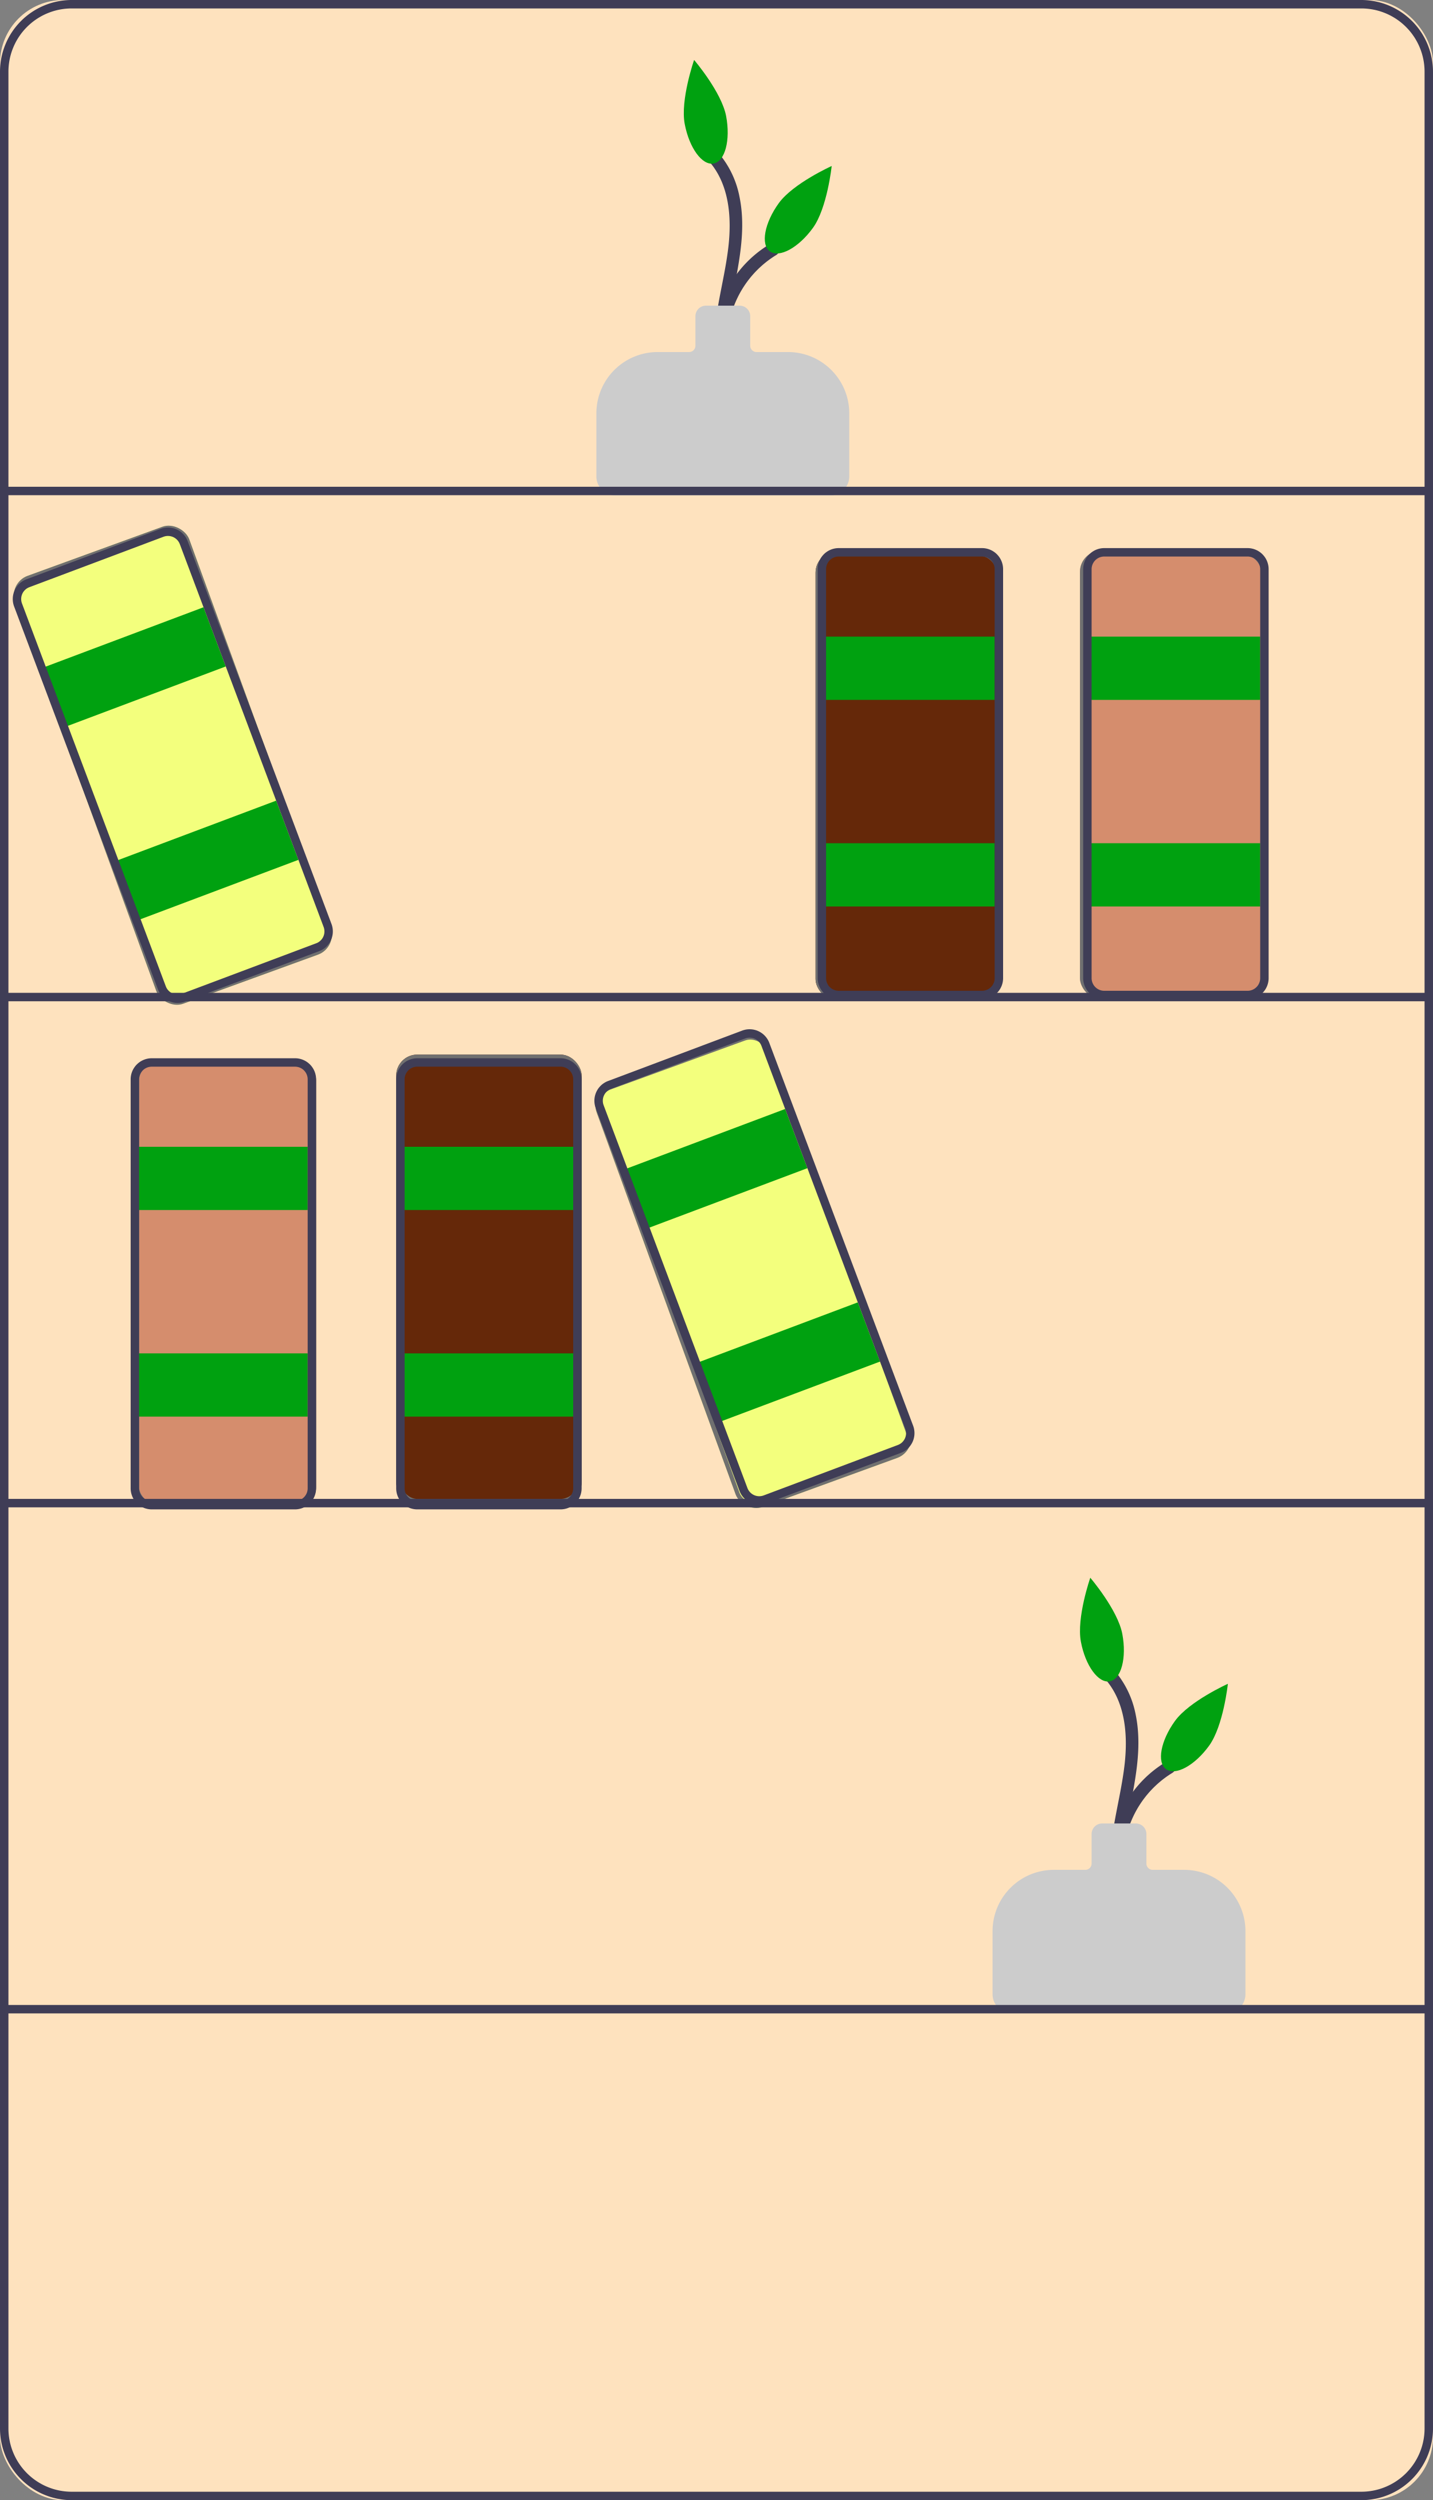 <svg xmlns="http://www.w3.org/2000/svg" width="340" height="593" viewBox="0 0 340 593"><rect x="0" y="0" width="340" height="593" fill="#808080" stroke="none"/><defs><style>.a{fill:#fee2be;}.b{fill:#f3ff7d;}.b,.c,.d{stroke:#707070;}.c{fill:#d58d6d;}.d{fill:#652809;}.e{fill:#3f3d56;}.f{fill:#ccc;}.g{fill:#00a110;}.h{stroke:none;}.i{fill:none;}</style></defs><g transform="translate(-429 -2219)"><rect class="a" width="340" height="593" rx="15" transform="translate(429 2219)"/><g class="b" transform="translate(430.858 2357.282) rotate(-20)"><rect class="h" width="44" height="108" rx="5"/><rect class="i" x="0.5" y="0.5" width="43" height="107" rx="4.5"/></g><g class="b" transform="translate(568.858 2478.167) rotate(-20)"><rect class="h" width="44" height="106.382" rx="5"/><rect class="i" x="0.5" y="0.5" width="43" height="105.382" rx="4.5"/></g><g class="c" transform="translate(685.242 2349.618)"><rect class="h" width="44" height="106.382" rx="5"/><rect class="i" x="0.5" y="0.5" width="43" height="105.382" rx="4.5"/></g><g class="d" transform="translate(622.5 2349.83)"><rect class="h" width="44" height="106.382" rx="5"/><rect class="i" x="0.5" y="0.5" width="43" height="105.382" rx="4.5"/></g><g class="d" transform="translate(523 2469.134)"><rect class="h" width="44" height="106.382" rx="5"/><rect class="i" x="0.5" y="0.5" width="43" height="105.382" rx="4.5"/></g><g class="c" transform="translate(461 2470.309)"><rect class="h" width="43" height="106.382" rx="5"/><rect class="i" x="0.5" y="0.5" width="42" height="105.382" rx="4.5"/></g><path class="e" d="M499.593,603.574a24.3,24.3,0,0,1,9.743-30.085c1.647-1,.141-3.6-1.514-2.59A27.008,27.008,0,0,0,497,605.088c.757,1.77,3.342.243,2.59-1.514Z" transform="translate(197.833 2066)"/><path class="e" d="M500.452,607.609c-4.046-7.168-3.094-15.747-1.639-23.5,1.519-8.092,3.511-16.309,1.788-24.539a22.527,22.527,0,0,0-5.353-10.734c-1.311-1.423-3.428.7-2.121,2.121,5.089,5.527,5.679,13.545,4.853,20.665-.974,8.4-3.733,16.583-3.39,25.117a27.2,27.2,0,0,0,3.272,12.382,1.5,1.5,0,0,0,2.59-1.514Z" transform="translate(197.833 2066)"/><path class="f" d="M522.167,630.5h-51a4.505,4.505,0,0,1-4.5-4.5V611.02a14.536,14.536,0,0,1,14.52-14.52h7.48a1.5,1.5,0,0,0,1.5-1.5v-7a2.5,2.5,0,0,1,2.5-2.5h8a2.5,2.5,0,0,1,2.5,2.5v7a1.5,1.5,0,0,0,1.5,1.5h7.48a14.536,14.536,0,0,1,14.52,14.52V626A4.505,4.505,0,0,1,522.167,630.5Z" transform="translate(197.833 2066)"/><path class="g" d="M497.451,540.54c1.074,5.7-.256,10.733-2.969,11.244s-5.784-3.694-6.858-9.393,2.229-15.175,2.229-15.175S496.377,534.841,497.451,540.54Z" transform="translate(197.833 2066)"/><path class="g" d="M518.045,567.052c-3.4,4.7-7.97,7.193-10.207,5.573s-1.294-6.74,2.107-11.437,12.553-8.814,12.553-8.814S521.445,562.355,518.045,567.052Z" transform="translate(197.833 2066)"/><path class="e" d="M405.593,243.574a24.3,24.3,0,0,1,9.743-30.085c1.647-1,.142-3.6-1.514-2.59A27.008,27.008,0,0,0,403,245.088c.757,1.77,3.342.243,2.59-1.514Z" transform="translate(197.833 2066)"/><path class="e" d="M406.452,247.609c-4.046-7.168-3.094-15.747-1.639-23.5,1.519-8.092,3.511-16.309,1.788-24.539a22.527,22.527,0,0,0-5.353-10.734c-1.311-1.423-3.428.7-2.121,2.121,5.089,5.527,5.679,13.545,4.853,20.665-.974,8.4-3.733,16.583-3.39,25.117a27.2,27.2,0,0,0,3.272,12.382,1.5,1.5,0,0,0,2.591-1.514Z" transform="translate(197.833 2066)"/><path class="f" d="M428.167,270.5h-51a4.5,4.5,0,0,1-4.5-4.5V251.02a14.536,14.536,0,0,1,14.52-14.52h7.48a1.5,1.5,0,0,0,1.5-1.5v-7a2.5,2.5,0,0,1,2.5-2.5h8a2.5,2.5,0,0,1,2.5,2.5v7a1.5,1.5,0,0,0,1.5,1.5h7.48a14.536,14.536,0,0,1,14.52,14.52V266a4.5,4.5,0,0,1-4.5,4.5Z" transform="translate(197.833 2066)"/><path class="g" d="M403.451,180.54c1.074,5.7-.256,10.733-2.969,11.244s-5.784-3.694-6.858-9.393,2.229-15.175,2.229-15.175S402.377,174.841,403.451,180.54Z" transform="translate(197.833 2066)"/><path class="g" d="M424.045,207.052c-3.4,4.7-7.97,7.193-10.207,5.573s-1.294-6.74,2.107-11.437,12.553-8.814,12.553-8.814S427.445,202.355,424.045,207.052Z" transform="translate(197.833 2066)"/><rect class="g" width="41" height="15" transform="translate(461 2491)"/><rect class="g" width="41" height="15" transform="translate(461 2540)"/><path class="e" d="M554.167,746h-306a17.019,17.019,0,0,1-17-17V170a17.019,17.019,0,0,1,17-17h306a17.019,17.019,0,0,1,17,17V729A17.019,17.019,0,0,1,554.167,746Zm-306-591a15.017,15.017,0,0,0-15,15V729a15.017,15.017,0,0,0,15,15h306a15.017,15.017,0,0,0,15-15V170a15.017,15.017,0,0,0-15-15Z" transform="translate(197.833 2066)"/><rect class="e" width="338" height="2" transform="translate(430 2334.453)"/><rect class="e" width="338" height="2" transform="translate(430 2454.484)"/><rect class="e" width="338" height="2" transform="translate(430 2574.516)"/><rect class="e" width="338" height="2" transform="translate(430 2694.547)"/><path class="e" d="M301.167,511h-34a5.006,5.006,0,0,1-5-5V409a5.006,5.006,0,0,1,5-5h34a5.006,5.006,0,0,1,5,5v97A5.006,5.006,0,0,1,301.167,511Zm-34-105a3,3,0,0,0-3,3v97a3,3,0,0,0,3,3h34a3,3,0,0,0,3-3V409a3,3,0,0,0-3-3Z" transform="translate(197.833 2066)"/><rect class="g" width="41" height="15" transform="translate(524 2491)"/><rect class="g" width="41" height="15" transform="translate(524 2540)"/><path class="e" d="M364.167,511h-34a5.006,5.006,0,0,1-5-5V409a5.006,5.006,0,0,1,5-5h34a5.006,5.006,0,0,1,5,5v97a5.006,5.006,0,0,1-5,5Zm-34-105a3,3,0,0,0-3,3v97a3,3,0,0,0,3,3h34a3,3,0,0,0,3-3V409a3,3,0,0,0-3-3Z" transform="translate(197.833 2066)"/><rect class="g" width="41" height="15" transform="translate(624 2370)"/><rect class="g" width="41" height="15" transform="translate(624 2419)"/><path class="e" d="M464.167,390h-34a5.006,5.006,0,0,1-5-5V288a5.006,5.006,0,0,1,5-5h34a5.006,5.006,0,0,1,5,5v97a5.006,5.006,0,0,1-5,5Zm-34-105a3,3,0,0,0-3,3v97a3,3,0,0,0,3,3h34a3,3,0,0,0,3-3V288a3,3,0,0,0-3-3Z" transform="translate(197.833 2066)"/><rect class="g" width="41" height="15" transform="translate(687 2370)"/><rect class="g" width="41" height="15" transform="translate(687 2419)"/><path class="e" d="M527.167,390h-34a5.006,5.006,0,0,1-5-5V288a5.006,5.006,0,0,1,5-5h34a5.006,5.006,0,0,1,5,5v97A5.006,5.006,0,0,1,527.167,390Zm-34-105a3,3,0,0,0-3,3v97a3,3,0,0,0,3,3h34a3,3,0,0,0,3-3V288a3,3,0,0,0-3-3Z" transform="translate(197.833 2066)"/><rect class="g" width="41" height="15" transform="matrix(0.936, -0.352, 0.352, 0.936, 576.907, 2496.465)"/><rect class="g" width="41" height="15" transform="matrix(0.936, -0.352, 0.352, 0.936, 594.143, 2542.333)"/><path class="e" d="M411.311,509.883a5.009,5.009,0,0,1-4.678-3.244l-34.12-90.8a5.006,5.006,0,0,1,2.922-6.439l31.827-11.959a5,5,0,0,1,6.439,2.922l34.12,90.8A5.006,5.006,0,0,1,444.9,497.6h0l-31.827,11.96A5,5,0,0,1,411.311,509.883Zm-2.289-110.765a3,3,0,0,0-1.057.193l-31.827,11.96a3,3,0,0,0-1.753,3.864l34.12,90.8a3,3,0,0,0,3.864,1.753L444.2,495.729a3,3,0,0,0,1.753-3.864l-34.12-90.8a3.006,3.006,0,0,0-2.807-1.946Z" transform="translate(197.833 2066)"/><rect class="g" width="41" height="15" transform="matrix(0.936, -0.352, 0.352, 0.936, 438.908, 2377.465)"/><rect class="g" width="41" height="15" transform="matrix(0.936, -0.352, 0.352, 0.936, 456.144, 2423.333)"/><path class="e" d="M273.311,390.883a5.009,5.009,0,0,1-4.678-3.244l-34.12-90.8a5.006,5.006,0,0,1,2.922-6.439l31.827-11.96a5,5,0,0,1,6.439,2.922l34.12,90.8A5.006,5.006,0,0,1,306.9,378.6h0l-31.827,11.96a5,5,0,0,1-1.761.322Zm-2.289-110.765a3.005,3.005,0,0,0-1.057.193l-31.827,11.96a3,3,0,0,0-1.753,3.864l34.12,90.8a3,3,0,0,0,3.864,1.753L306.2,376.729a3,3,0,0,0,1.753-3.864l-34.12-90.8a3.006,3.006,0,0,0-2.807-1.946Z" transform="translate(197.833 2066)"/></g></svg>